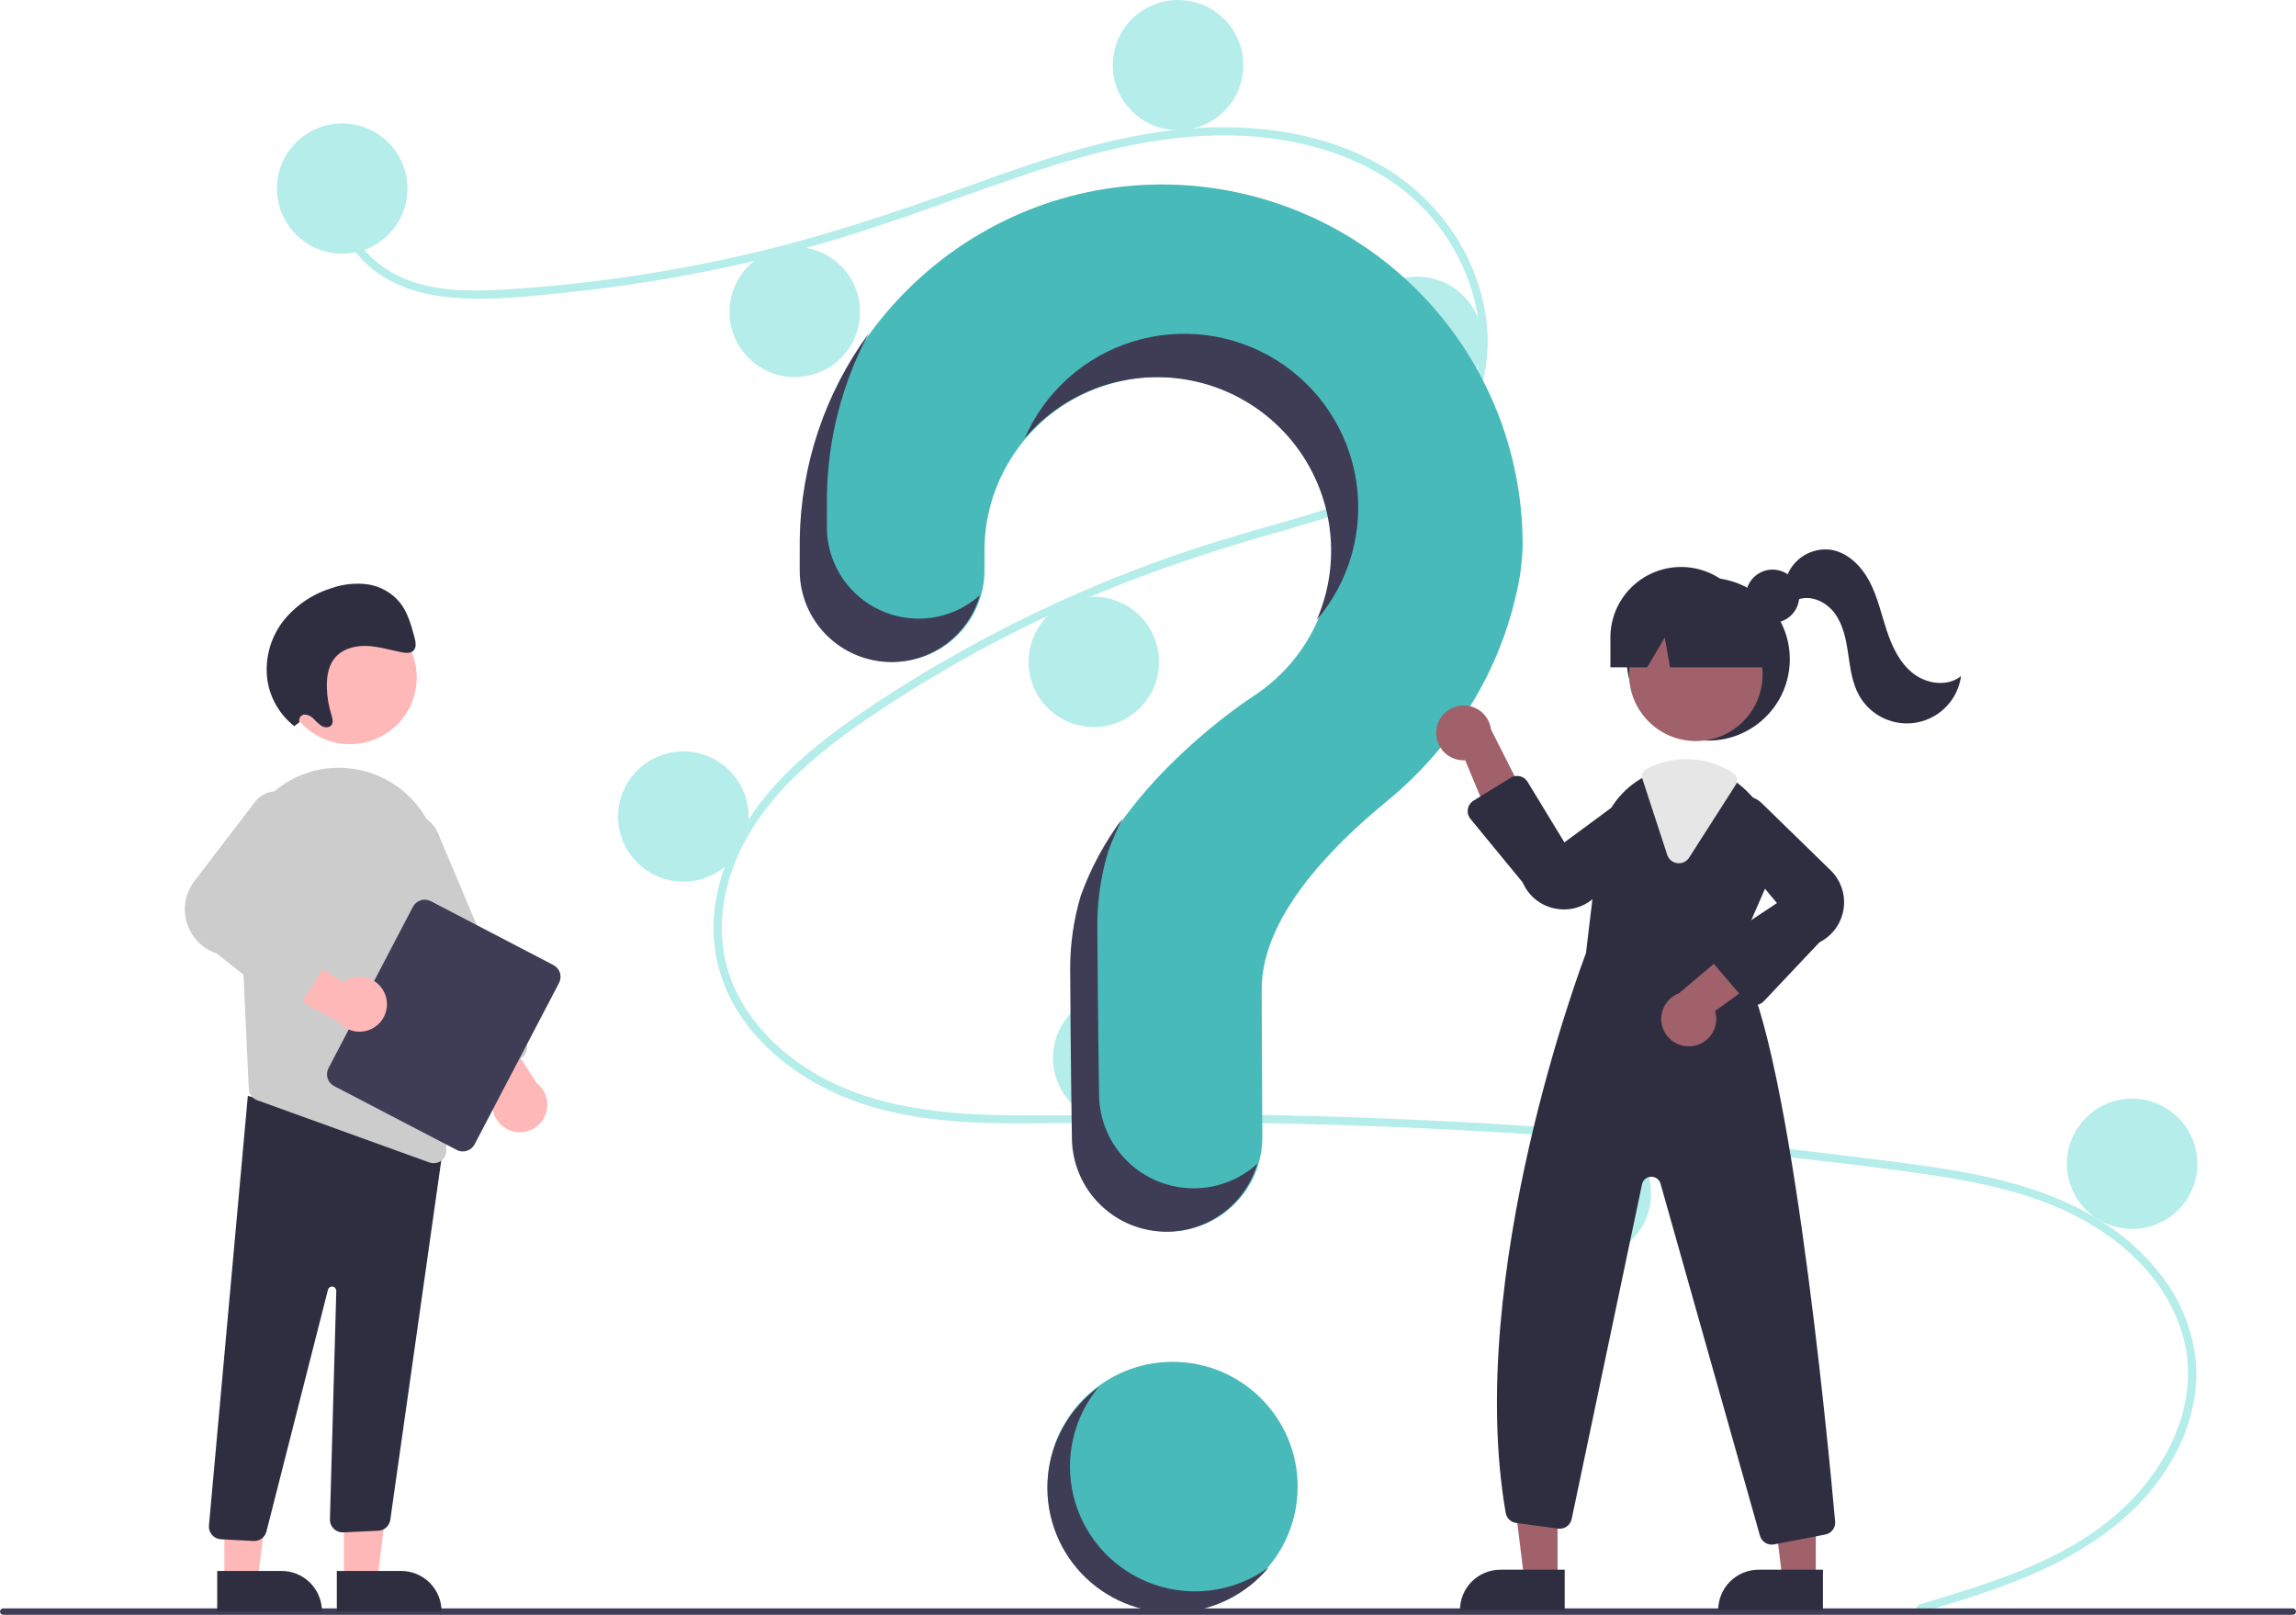 <svg width="512" height="360" viewBox="0 0 512 360" fill="none" xmlns="http://www.w3.org/2000/svg">
    <g clip-path="url(#clip0)">
        <path d="M261.489 359.237C276.888 359.237 289.372 346.782 289.372 331.417C289.372 316.053 276.888 303.598 261.489 303.598C246.09 303.598 233.606 316.053 233.606 331.417C233.606 346.782 246.09 359.237 261.489 359.237Z" fill="#48BABA"/>
        <path d="M428.063 357.674C443.662 353 460.246 348.126 472.617 337.014C483.671 327.085 491.135 311.923 486.555 297.032C481.985 282.171 468.295 272.262 454.161 267.334C446.145 264.539 437.758 262.988 429.375 261.77C420.262 260.446 411.108 259.361 401.959 258.316C364.912 254.089 327.726 251.506 290.4 250.569C271.983 250.106 253.569 250.117 235.148 250.384C218.698 250.622 201.372 250.616 186.111 243.64C174.244 238.215 163.473 228.346 160.166 215.377C156.349 200.406 163.39 185.16 173.489 174.317C178.813 168.602 185.035 163.792 191.453 159.369C198.416 154.571 205.622 150.112 212.984 145.95C227.484 137.757 242.643 130.784 258.304 125.104C266.03 122.302 273.87 119.883 281.779 117.653C288.457 115.769 295.156 113.883 301.61 111.316C314.086 106.355 325.953 97.951 329.126 84.173C332.132 71.115 327.063 56.939 318.175 47.239C307.893 36.016 292.39 31.096 277.527 30.3C260.841 29.407 244.539 33.573 228.855 38.861C212.127 44.502 195.76 50.987 178.679 55.555C161.741 60.081 144.475 63.283 127.038 65.133C118.502 66.04 109.708 67.064 101.121 66.369C93.924 65.787 86.765 63.676 81.461 58.58C76.913 54.211 74.204 48.206 75.136 41.869C75.305 40.718 77.057 41.207 76.889 42.351C75.755 50.065 81.011 57.173 87.487 60.814C94.972 65.023 104.08 65.028 112.413 64.547C130.482 63.458 148.428 60.87 166.066 56.809C183.398 52.859 200.11 47.213 216.803 41.182C232.658 35.453 248.867 29.863 265.805 28.622C280.501 27.546 295.962 29.682 308.765 37.345C320.018 44.08 328.292 55.311 330.929 68.199C333.505 80.794 329.937 93.47 320.382 102.259C310.488 111.358 296.923 115.249 284.281 118.832C268.247 123.376 252.557 128.689 237.37 135.586C221.976 142.558 207.212 150.839 193.242 160.338C179.758 169.532 166.45 181.101 162.185 197.503C160.199 205.143 160.565 213.246 163.889 220.463C166.845 226.879 171.713 232.277 177.383 236.44C190.913 246.373 207.965 248.412 224.308 248.615C242.663 248.843 261.019 248.225 279.38 248.526C316.799 249.139 354.142 251.411 391.408 255.343C400.745 256.329 410.072 257.419 419.386 258.613C427.764 259.687 436.17 260.755 444.407 262.662C459.053 266.054 473.304 272.575 482.408 284.965C486.448 290.335 488.951 296.699 489.649 303.378C490.287 310.347 488.576 317.33 485.418 323.53C478.428 337.252 465.334 345.981 451.429 351.715C443.982 354.787 436.256 357.113 428.546 359.424C427.423 359.76 426.943 358.01 428.063 357.674L428.063 357.674Z" fill="#B4EDEA"/>
        <path d="M76.31 56.547C84.344 56.547 90.858 50.048 90.858 42.032C90.858 34.016 84.344 27.517 76.31 27.517C68.276 27.517 61.763 34.016 61.763 42.032C61.763 50.048 68.276 56.547 76.31 56.547Z" fill="#B4EDEA"/>
        <path d="M177.234 84.064C185.268 84.064 191.782 77.566 191.782 69.549C191.782 61.533 185.268 55.035 177.234 55.035C169.2 55.035 162.686 61.533 162.686 69.549C162.686 77.566 169.2 84.064 177.234 84.064Z" fill="#B4EDEA"/>
        <path d="M262.701 29.029C270.736 29.029 277.249 22.531 277.249 14.515C277.249 6.498 270.736 0 262.701 0C254.667 0 248.154 6.498 248.154 14.515C248.154 22.531 254.667 29.029 262.701 29.029Z" fill="#B4EDEA"/>
        <path d="M316.042 90.716C324.077 90.716 330.59 84.218 330.59 76.202C330.59 68.186 324.077 61.687 316.042 61.687C308.008 61.687 301.495 68.186 301.495 76.202C301.495 84.218 308.008 90.716 316.042 90.716Z" fill="#B4EDEA"/>
        <path d="M243.911 162.08C251.945 162.08 258.458 155.582 258.458 147.565C258.458 139.549 251.945 133.051 243.911 133.051C235.876 133.051 229.363 139.549 229.363 147.565C229.363 155.582 235.876 162.08 243.911 162.08Z" fill="#B4EDEA"/>
        <path d="M152.382 196.552C160.416 196.552 166.93 190.054 166.93 182.038C166.93 174.021 160.416 167.523 152.382 167.523C144.348 167.523 137.834 174.021 137.834 182.038C137.834 190.054 144.348 196.552 152.382 196.552Z" fill="#B4EDEA"/>
        <path d="M249.366 250.377C257.4 250.377 263.914 243.879 263.914 235.863C263.914 227.847 257.4 221.348 249.366 221.348C241.332 221.348 234.818 227.847 234.818 235.863C234.818 243.879 241.332 250.377 249.366 250.377Z" fill="#B4EDEA"/>
        <path d="M353.624 280.616C361.658 280.616 368.171 274.118 368.171 266.102C368.171 258.085 361.658 251.587 353.624 251.587C345.589 251.587 339.076 258.085 339.076 266.102C339.076 274.118 345.589 280.616 353.624 280.616Z" fill="#B4EDEA"/>
        <path d="M475.46 273.964C483.494 273.964 490.007 267.465 490.007 259.449C490.007 251.433 483.494 244.934 475.46 244.934C467.425 244.934 460.912 251.433 460.912 259.449C460.912 267.465 467.425 273.964 475.46 273.964Z" fill="#B4EDEA"/>
        <path d="M258.502 41.127C214.924 41.434 179.244 76.766 178.625 120.241C178.619 120.643 178.617 123.465 178.617 127.157C178.617 132.569 180.772 137.76 184.608 141.587C188.444 145.414 193.646 147.565 199.071 147.565H199.071C201.76 147.565 204.423 147.036 206.907 146.008C209.391 144.98 211.647 143.474 213.548 141.576C215.448 139.678 216.955 137.425 217.982 134.945C219.01 132.466 219.537 129.808 219.535 127.125C219.533 124.614 219.532 122.876 219.532 122.77C219.53 116.051 221.282 109.447 224.614 103.608C227.947 97.769 232.745 92.897 238.538 89.469C244.33 86.042 250.917 84.178 257.65 84.061C264.383 83.945 271.031 85.578 276.94 88.802C282.848 92.026 287.814 96.729 291.348 102.449C294.882 108.168 296.863 114.707 297.096 121.422C297.329 128.137 295.806 134.797 292.677 140.746C289.548 146.696 284.921 151.73 279.25 155.355L279.257 155.363C279.257 155.363 250.145 174.063 241.269 199.715L241.276 199.716C239.716 204.972 238.925 210.424 238.929 215.905C238.929 218.158 239.061 237.871 239.318 253.872C239.408 259.392 241.669 264.656 245.614 268.528C249.559 272.4 254.872 274.57 260.406 274.568H260.406C263.187 274.568 265.94 274.02 268.507 272.954C271.075 271.888 273.405 270.326 275.365 268.359C277.326 266.391 278.876 264.056 279.929 261.487C280.981 258.919 281.514 256.169 281.496 253.395C281.407 238.742 281.359 221.679 281.359 220.441C281.359 204.69 296.589 188.996 309.099 178.761C323.504 166.976 333.871 150.916 338.035 132.799C338.956 129.069 339.464 125.249 339.549 121.409C339.549 110.817 337.449 100.33 333.369 90.552C329.288 80.773 323.309 71.897 315.775 64.435C308.242 56.972 299.303 51.071 289.473 47.071C279.643 43.07 269.117 41.05 258.502 41.127Z" fill="#48BABA"/>
        <path d="M511.278 360H0.722C0.531 359.999 0.348 359.923 0.213 359.788C0.078 359.653 0.002 359.471 0.002 359.28C0.002 359.089 0.078 358.906 0.213 358.771C0.348 358.636 0.531 358.56 0.722 358.56H511.278C511.47 358.56 511.653 358.636 511.789 358.771C511.924 358.906 512 359.089 512 359.28C512 359.471 511.924 359.654 511.789 359.789C511.653 359.924 511.47 360 511.278 360Z" fill="#3F3D56"/>
        <path d="M380.934 165.101C390.977 165.101 399.119 156.978 399.119 146.958C399.119 136.938 390.977 128.815 380.934 128.815C370.891 128.815 362.75 136.938 362.75 146.958C362.75 156.978 370.891 165.101 380.934 165.101Z" fill="#2F2E41"/>
        <path d="M347.331 352.058H339.901L336.365 323.459H347.333L347.331 352.058Z" fill="#A0616A"/>
        <path d="M334.592 349.939H348.924V358.942H325.568C325.568 357.76 325.802 356.589 326.255 355.497C326.709 354.404 327.373 353.412 328.211 352.576C329.049 351.74 330.044 351.077 331.139 350.624C332.234 350.172 333.407 349.939 334.592 349.939Z" fill="#2F2E41"/>
        <path d="M404.916 352.058H397.485L393.949 323.459H404.917L404.916 352.058Z" fill="#A0616A"/>
        <path d="M392.176 349.939H406.508V358.942H383.153C383.153 357.76 383.386 356.589 383.839 355.497C384.293 354.404 384.958 353.412 385.796 352.576C386.633 351.74 387.628 351.077 388.723 350.624C389.818 350.172 390.991 349.939 392.176 349.939Z" fill="#2F2E41"/>
        <path d="M378.171 165.207C386.393 165.207 393.059 158.557 393.059 150.353C393.059 142.15 386.393 135.5 378.171 135.5C369.949 135.5 363.283 142.15 363.283 150.353C363.283 158.557 369.949 165.207 378.171 165.207Z" fill="#A0616A"/>
        <path d="M387.044 213.127L393.706 197.856C395.323 194.274 395.787 190.279 395.033 186.422C394.278 182.566 392.342 179.038 389.493 176.326C388.908 175.749 388.286 175.209 387.632 174.711C384.345 172.146 380.294 170.748 376.121 170.738C373.315 170.749 370.545 171.364 367.999 172.54C367.781 172.637 367.569 172.74 367.35 172.843C366.932 173.042 366.52 173.26 366.12 173.484C363.51 174.979 361.29 177.064 359.636 179.573C357.983 182.082 356.944 184.943 356.603 187.926L353.663 212.504C352.924 214.433 326.544 284.103 335.77 337.293C335.868 337.861 336.146 338.383 336.562 338.782C336.979 339.182 337.513 339.438 338.085 339.513L347.438 340.783C348.121 340.876 348.814 340.708 349.378 340.311C349.941 339.915 350.333 339.321 350.475 338.648L366.168 264.013C366.266 263.549 366.517 263.131 366.881 262.826C367.244 262.522 367.7 262.347 368.175 262.331C368.649 262.315 369.116 262.458 369.499 262.738C369.883 263.018 370.161 263.417 370.29 263.873L392.463 342.361C392.621 342.932 392.962 343.434 393.434 343.793C393.906 344.151 394.483 344.345 395.076 344.345C395.252 344.344 395.429 344.328 395.603 344.297L407.029 342.101C407.693 341.977 408.287 341.61 408.694 341.072C409.101 340.534 409.292 339.864 409.229 339.192C407.55 320.511 398.628 226.934 387.044 213.127Z" fill="#2F2E41"/>
        <path d="M320.314 162.715C320.21 163.598 320.302 164.493 320.583 165.337C320.864 166.181 321.327 166.953 321.939 167.599C322.551 168.245 323.298 168.749 324.127 169.076C324.955 169.403 325.846 169.544 326.735 169.491L335.057 189.444L341.352 180.133L332.484 162.613C332.295 161.128 331.566 159.764 330.436 158.779C329.306 157.795 327.854 157.258 326.354 157.27C324.853 157.283 323.41 157.844 322.297 158.848C321.183 159.851 320.478 161.227 320.314 162.715L320.314 162.715Z" fill="#A0616A"/>
        <path d="M377.345 233.218C378.23 233.112 379.081 232.814 379.838 232.345C380.595 231.876 381.24 231.247 381.727 230.503C382.214 229.758 382.531 228.916 382.657 228.036C382.782 227.155 382.713 226.259 382.453 225.408L399.962 212.684L389.421 208.746L374.41 221.432C373.007 221.962 371.847 222.987 371.151 224.313C370.454 225.638 370.27 227.173 370.631 228.626C370.993 230.078 371.876 231.348 373.114 232.194C374.351 233.041 375.857 233.405 377.345 233.218Z" fill="#A0616A"/>
        <path d="M348.803 202.746C348.131 202.745 347.462 202.679 346.803 202.549C345.211 202.247 343.717 201.558 342.454 200.544C341.191 199.53 340.198 198.221 339.561 196.734L327.902 182.55C327.656 182.25 327.477 181.901 327.376 181.526C327.276 181.151 327.257 180.76 327.321 180.377C327.385 179.994 327.53 179.63 327.746 179.308C327.962 178.986 328.245 178.713 328.576 178.509L336.871 173.386C337.177 173.197 337.518 173.07 337.873 173.013C338.229 172.956 338.592 172.97 338.943 173.054C339.293 173.138 339.623 173.29 339.914 173.502C340.205 173.713 340.451 173.98 340.638 174.288L348.855 187.795L364.592 176.191C365.845 175.536 367.292 175.352 368.67 175.673C370.047 175.995 371.263 176.8 372.095 177.942C372.927 179.083 373.319 180.486 373.2 181.892C373.081 183.299 372.459 184.616 371.447 185.602L355.741 199.897C353.895 201.723 351.401 202.747 348.803 202.746Z" fill="#2F2E41"/>
        <path d="M391.324 224.078C391.303 224.078 391.281 224.078 391.26 224.077C390.878 224.068 390.501 223.979 390.156 223.815C389.81 223.651 389.503 223.417 389.253 223.127L381.879 214.544C381.628 214.251 381.441 213.909 381.333 213.54C381.224 213.17 381.195 212.782 381.248 212.401C381.3 212.019 381.434 211.653 381.638 211.327C381.843 211.001 382.115 210.722 382.437 210.508L396.246 201.323L383.736 186.317C383.008 185.107 382.741 183.675 382.984 182.285C383.226 180.894 383.962 179.637 385.057 178.743C386.152 177.849 387.532 177.378 388.947 177.416C390.361 177.454 391.714 177.998 392.76 178.949L407.964 193.774C409.161 194.865 410.074 196.229 410.626 197.749C411.178 199.27 411.352 200.901 411.133 202.503C410.914 204.106 410.308 205.631 409.368 206.948C408.428 208.266 407.182 209.336 405.736 210.067L393.309 223.223C393.054 223.493 392.746 223.708 392.405 223.855C392.064 224.002 391.696 224.078 391.324 224.078Z" fill="#2F2E41"/>
        <path d="M374.385 192.448C374.267 192.448 374.149 192.441 374.031 192.426C373.518 192.364 373.033 192.156 372.634 191.827C372.236 191.498 371.94 191.062 371.782 190.57L366.241 173.619C366.102 173.19 366.123 172.726 366.301 172.312C366.478 171.898 366.8 171.562 367.207 171.366L367.387 171.281C367.55 171.204 367.711 171.127 367.876 171.054C370.46 169.858 373.273 169.235 376.122 169.226C379.819 169.233 383.435 170.317 386.524 172.345C386.938 172.62 387.227 173.046 387.33 173.532C387.432 174.017 387.339 174.524 387.07 174.942L376.675 191.191C376.431 191.577 376.093 191.894 375.693 192.114C375.292 192.334 374.842 192.449 374.385 192.448Z" fill="#E6E6E6"/>
        <path d="M395.271 138.858C398.558 138.858 401.222 136.2 401.222 132.921C401.222 129.643 398.558 126.984 395.271 126.984C391.985 126.984 389.321 129.643 389.321 132.921C389.321 136.2 391.985 138.858 395.271 138.858Z" fill="#2F2E41"/>
        <path d="M374.873 126.396C370.693 126.396 366.685 128.052 363.729 131.001C360.773 133.95 359.113 137.95 359.113 142.12V148.772H367.314L371.236 142.12L372.413 148.772H397.3L390.633 142.12C390.633 137.95 388.972 133.95 386.017 131.001C383.061 128.052 379.053 126.396 374.873 126.396Z" fill="#2F2E41"/>
        <path d="M398.329 128.855C398.988 126.802 400.35 125.046 402.177 123.896C404.004 122.746 406.179 122.276 408.319 122.568C412.111 123.2 415.11 126.242 416.896 129.638C418.682 133.035 419.507 136.837 420.708 140.481C421.909 144.125 423.612 147.789 426.644 150.147C429.676 152.506 434.329 153.146 437.306 150.72C436.966 153.248 435.838 155.607 434.081 157.461C432.324 159.315 430.027 160.571 427.515 161.051C425.003 161.531 422.404 161.211 420.084 160.136C417.765 159.062 415.843 157.287 414.59 155.063C413.018 152.274 412.613 149.005 412.147 145.839C411.681 142.674 411.076 139.398 409.2 136.804C407.324 134.209 403.812 132.514 400.833 133.696L398.329 128.855Z" fill="#2F2E41"/>
        <path d="M204.846 137.912C199.422 137.912 194.219 135.761 190.383 131.934C186.548 128.106 184.393 122.916 184.392 117.503C184.392 113.812 184.395 110.99 184.4 110.588C184.573 97.944 187.764 85.524 193.71 74.357C183.941 87.7 178.57 103.742 178.339 120.265C178.333 120.666 178.331 123.488 178.331 127.18C178.331 132.592 180.486 137.783 184.322 141.61C188.158 145.437 193.36 147.588 198.785 147.589C203.243 147.587 207.578 146.134 211.132 143.449C214.686 140.765 217.265 136.997 218.477 132.717C214.732 136.068 209.877 137.918 204.846 137.912Z" fill="#3F3D56"/>
        <path d="M259.889 84.13C266.16 84.429 272.265 86.242 277.679 89.413C283.094 92.585 287.656 97.02 290.974 102.338C294.292 107.656 296.267 113.698 296.729 119.945C297.191 126.193 296.126 132.458 293.626 138.205C297.242 133.968 299.9 129.003 301.418 123.649C302.936 118.295 303.279 112.677 302.424 107.178C301.569 101.68 299.535 96.43 296.462 91.786C293.389 87.143 289.349 83.215 284.616 80.271C279.884 77.326 274.571 75.435 269.039 74.725C263.508 74.015 257.888 74.504 252.563 76.158C247.237 77.811 242.332 80.591 238.182 84.308C234.031 88.024 230.732 92.59 228.51 97.694C232.35 93.187 237.177 89.62 242.617 87.268C248.058 84.916 253.967 83.843 259.889 84.13Z" fill="#3F3D56"/>
        <path d="M266.181 264.915C260.647 264.916 255.335 262.747 251.39 258.875C247.445 255.003 245.183 249.739 245.093 244.218C244.837 228.218 244.704 208.505 244.704 206.252C244.7 200.771 245.491 195.318 247.052 190.063L247.044 190.061C247.966 187.424 249.079 184.857 250.375 182.38C246.397 187.669 243.232 193.519 240.983 199.738L240.99 199.74C239.43 204.995 238.639 210.447 238.642 215.928C238.642 218.181 238.775 237.895 239.032 253.895C239.122 259.415 241.383 264.68 245.328 268.552C249.273 272.423 254.586 274.593 260.12 274.592C264.683 274.591 269.122 273.114 272.773 270.383C276.423 267.651 279.087 263.813 280.366 259.443C276.489 262.97 271.429 264.923 266.181 264.915Z" fill="#3F3D56"/>
        <path d="M76.703 352.333L84.133 352.333L87.669 323.734L76.701 323.735L76.703 352.333Z" fill="#FFB8B8"/>
        <path d="M98.466 359.217L75.11 359.218L75.11 350.215L89.442 350.215C91.835 350.214 94.13 351.163 95.823 352.851C97.515 354.54 98.466 356.83 98.466 359.217L98.466 359.217Z" fill="#2F2E41"/>
        <path d="M50.032 352.333L57.463 352.333L60.999 323.734L50.03 323.735L50.032 352.333Z" fill="#FFB8B8"/>
        <path d="M71.795 359.217L48.44 359.218L48.439 350.215L62.771 350.215C65.164 350.214 67.46 351.163 69.152 352.851C70.844 354.54 71.795 356.83 71.795 359.217L71.795 359.217Z" fill="#2F2E41"/>
        <path d="M56.526 343.538L49.267 343.157C48.893 343.137 48.526 343.044 48.189 342.882C47.851 342.72 47.549 342.493 47.3 342.213C47.05 341.934 46.859 341.608 46.737 341.254C46.616 340.901 46.565 340.526 46.589 340.153L55.265 244.317L95.217 255.073L99.066 254.025L87.029 338.866C86.926 339.504 86.609 340.089 86.128 340.522C85.648 340.956 85.034 341.213 84.387 341.252L76.562 341.616C76.171 341.637 75.78 341.578 75.413 341.441C75.046 341.304 74.711 341.092 74.43 340.82C74.149 340.547 73.928 340.219 73.781 339.857C73.633 339.495 73.562 339.106 73.573 338.715L74.991 287.795C74.998 287.56 74.916 287.33 74.761 287.152C74.607 286.974 74.391 286.86 74.156 286.833C73.922 286.806 73.686 286.867 73.494 287.005C73.303 287.143 73.17 287.347 73.122 287.578L59.449 341.289C59.32 341.926 58.974 342.499 58.468 342.91C57.964 343.321 57.331 343.544 56.68 343.542C56.629 343.542 56.578 343.541 56.526 343.538Z" fill="#2F2E41"/>
        <path d="M78.037 165.902C86.259 165.902 92.924 159.252 92.924 151.048C92.924 142.845 86.259 136.194 78.037 136.194C69.815 136.194 63.149 142.845 63.149 151.048C63.149 159.252 69.815 165.902 78.037 165.902Z" fill="#FFB8B8"/>
        <path d="M53.25 194.688L54.887 229.927L55.479 242.747C55.502 243.305 55.692 243.844 56.024 244.294C56.356 244.743 56.815 245.084 57.342 245.272L95.733 259.148C96.043 259.263 96.372 259.321 96.703 259.318C97.081 259.32 97.456 259.245 97.804 259.099C98.153 258.954 98.469 258.739 98.733 258.469C98.997 258.199 99.203 257.878 99.34 257.526C99.477 257.175 99.541 256.799 99.53 256.422L97.956 193.061C97.852 187.863 95.934 182.863 92.533 178.925C89.131 174.986 84.458 172.355 79.32 171.485C78.949 171.428 78.571 171.372 78.194 171.321C75.008 170.927 71.774 171.233 68.72 172.22C65.665 173.206 62.865 174.849 60.515 177.031C58.082 179.264 56.17 182.003 54.915 185.054C53.66 188.105 53.091 191.394 53.25 194.688L53.25 194.688Z" fill="#CCCCCC"/>
        <path d="M114.073 252.117C113.165 251.835 112.335 251.346 111.65 250.689C110.965 250.031 110.444 249.222 110.128 248.328C109.812 247.433 109.709 246.477 109.829 245.536C109.949 244.595 110.288 243.695 110.819 242.908L97.8 225.636L109.034 224.942L119.675 241.45C120.814 242.329 121.607 243.58 121.914 244.983C122.221 246.387 122.023 247.854 121.355 249.126C120.686 250.399 119.59 251.396 118.259 251.943C116.927 252.489 115.445 252.551 114.073 252.117H114.073Z" fill="#FFB8B8"/>
        <path d="M104.919 239.782C104.574 239.643 104.26 239.436 103.996 239.175C103.732 238.913 103.522 238.602 103.379 238.259L83.765 191.634C83.38 190.721 83.179 189.742 83.174 188.752C83.169 187.761 83.359 186.78 83.734 185.863C84.109 184.946 84.662 184.112 85.361 183.408C86.059 182.704 86.889 182.145 87.805 181.762C88.72 181.378 89.702 181.179 90.695 181.174C91.687 181.17 92.671 181.361 93.59 181.736C94.508 182.111 95.344 182.663 96.049 183.36C96.753 184.057 97.313 184.887 97.697 185.8L117.311 232.425C117.601 233.117 117.604 233.895 117.32 234.588C117.036 235.282 116.487 235.835 115.795 236.126L107.087 239.772C106.745 239.917 106.376 239.992 106.004 239.994C105.632 239.996 105.263 239.924 104.919 239.782L104.919 239.782Z" fill="#CCCCCC"/>
        <path d="M73.25 238.138L92.089 202.148C92.452 201.456 93.076 200.936 93.823 200.702C94.57 200.468 95.38 200.539 96.074 200.9L123.419 215.149C124.112 215.511 124.634 216.134 124.868 216.879C125.103 217.624 125.031 218.432 124.669 219.125L105.831 255.115C105.467 255.807 104.844 256.327 104.097 256.561C103.35 256.795 102.54 256.724 101.845 256.363L74.501 242.114C73.807 241.752 73.286 241.129 73.052 240.384C72.817 239.639 72.889 238.831 73.25 238.138Z" fill="#3F3D56"/>
        <path d="M85.884 221.695C85.549 220.807 85.011 220.01 84.313 219.366C83.614 218.723 82.774 218.252 81.861 217.989C80.947 217.727 79.984 217.682 79.05 217.857C78.115 218.032 77.235 218.423 76.479 218.997L58.428 207.051L58.398 218.281L75.543 227.904C76.49 228.987 77.788 229.703 79.21 229.926C80.633 230.149 82.089 229.865 83.322 229.124C84.556 228.383 85.489 227.233 85.957 225.874C86.426 224.516 86.4 223.036 85.884 221.695Z" fill="#FFB8B8"/>
        <path d="M63.063 224.221L48.311 212.562C46.715 212.027 45.273 211.114 44.109 209.901C42.945 208.688 42.093 207.211 41.626 205.597C41.16 203.983 41.093 202.281 41.431 200.635C41.77 198.99 42.503 197.451 43.569 196.151L56.963 178.637C57.894 177.502 59.203 176.739 60.651 176.488C62.099 176.237 63.589 176.514 64.849 177.269C66.109 178.024 67.055 179.206 67.513 180.599C67.972 181.992 67.913 183.504 67.346 184.857L56.748 202.153L72.323 209.524C72.685 209.695 73.007 209.941 73.266 210.246C73.526 210.55 73.718 210.906 73.83 211.291C73.941 211.675 73.97 212.078 73.914 212.474C73.858 212.87 73.718 213.25 73.504 213.588L67.217 223.514C67.004 223.849 66.724 224.136 66.393 224.356C66.062 224.576 65.689 224.724 65.297 224.791C65.282 224.794 65.266 224.796 65.251 224.799C64.866 224.857 64.473 224.835 64.097 224.736C63.72 224.636 63.369 224.461 63.063 224.221Z" fill="#CCCCCC"/>
        <path d="M66.787 160.995C66.724 160.808 66.703 160.61 66.728 160.414C66.753 160.219 66.823 160.031 66.931 159.867C67.04 159.702 67.185 159.565 67.355 159.465C67.525 159.365 67.716 159.305 67.913 159.29C68.316 159.312 68.71 159.415 69.073 159.593C69.435 159.771 69.757 160.021 70.02 160.327C70.558 160.947 71.186 161.484 71.881 161.922C72.601 162.284 73.578 162.232 73.989 161.542C74.374 160.893 74.11 160.025 73.877 159.272C73.283 157.355 72.951 155.368 72.889 153.363C72.822 151.125 73.138 148.79 74.38 147.044C75.982 144.792 78.848 143.936 81.56 143.999C84.272 144.061 86.94 144.896 89.626 145.424C90.553 145.606 91.643 145.699 92.264 144.982C92.923 144.22 92.681 142.986 92.4 141.956C91.672 139.284 90.9 136.522 89.209 134.365C87.38 132.123 84.768 130.655 81.898 130.258C79.143 129.918 76.346 130.234 73.738 131.182C69.488 132.519 65.749 135.118 63.02 138.632C60.206 142.37 58.99 147.067 59.638 151.696C60.271 155.728 62.413 159.37 65.631 161.889L66.787 160.995Z" fill="#2F2E41"/>
        <path d="M255.346 352.451C251.385 350.73 247.879 348.114 245.105 344.81C242.331 341.505 240.365 337.602 239.361 333.41C238.358 329.217 238.345 324.849 239.323 320.651C240.301 316.452 242.244 312.538 244.998 309.217C241.805 311.543 239.144 314.52 237.192 317.951C235.241 321.382 234.042 325.187 233.677 329.115C233.312 333.043 233.789 337.004 235.075 340.734C236.362 344.464 238.428 347.879 241.139 350.751C243.849 353.624 247.14 355.888 250.794 357.394C254.449 358.9 258.382 359.614 262.334 359.487C266.286 359.361 270.166 358.397 273.716 356.66C277.266 354.923 280.405 352.452 282.925 349.413C278.994 352.279 274.38 354.067 269.541 354.601C264.702 355.134 259.808 354.393 255.346 352.451Z" fill="#3F3D56"/>
    </g>
    <defs>
        <clipPath id="clip0">
            <rect width="512" height="360" fill="white"/>
        </clipPath>
    </defs>
</svg>
